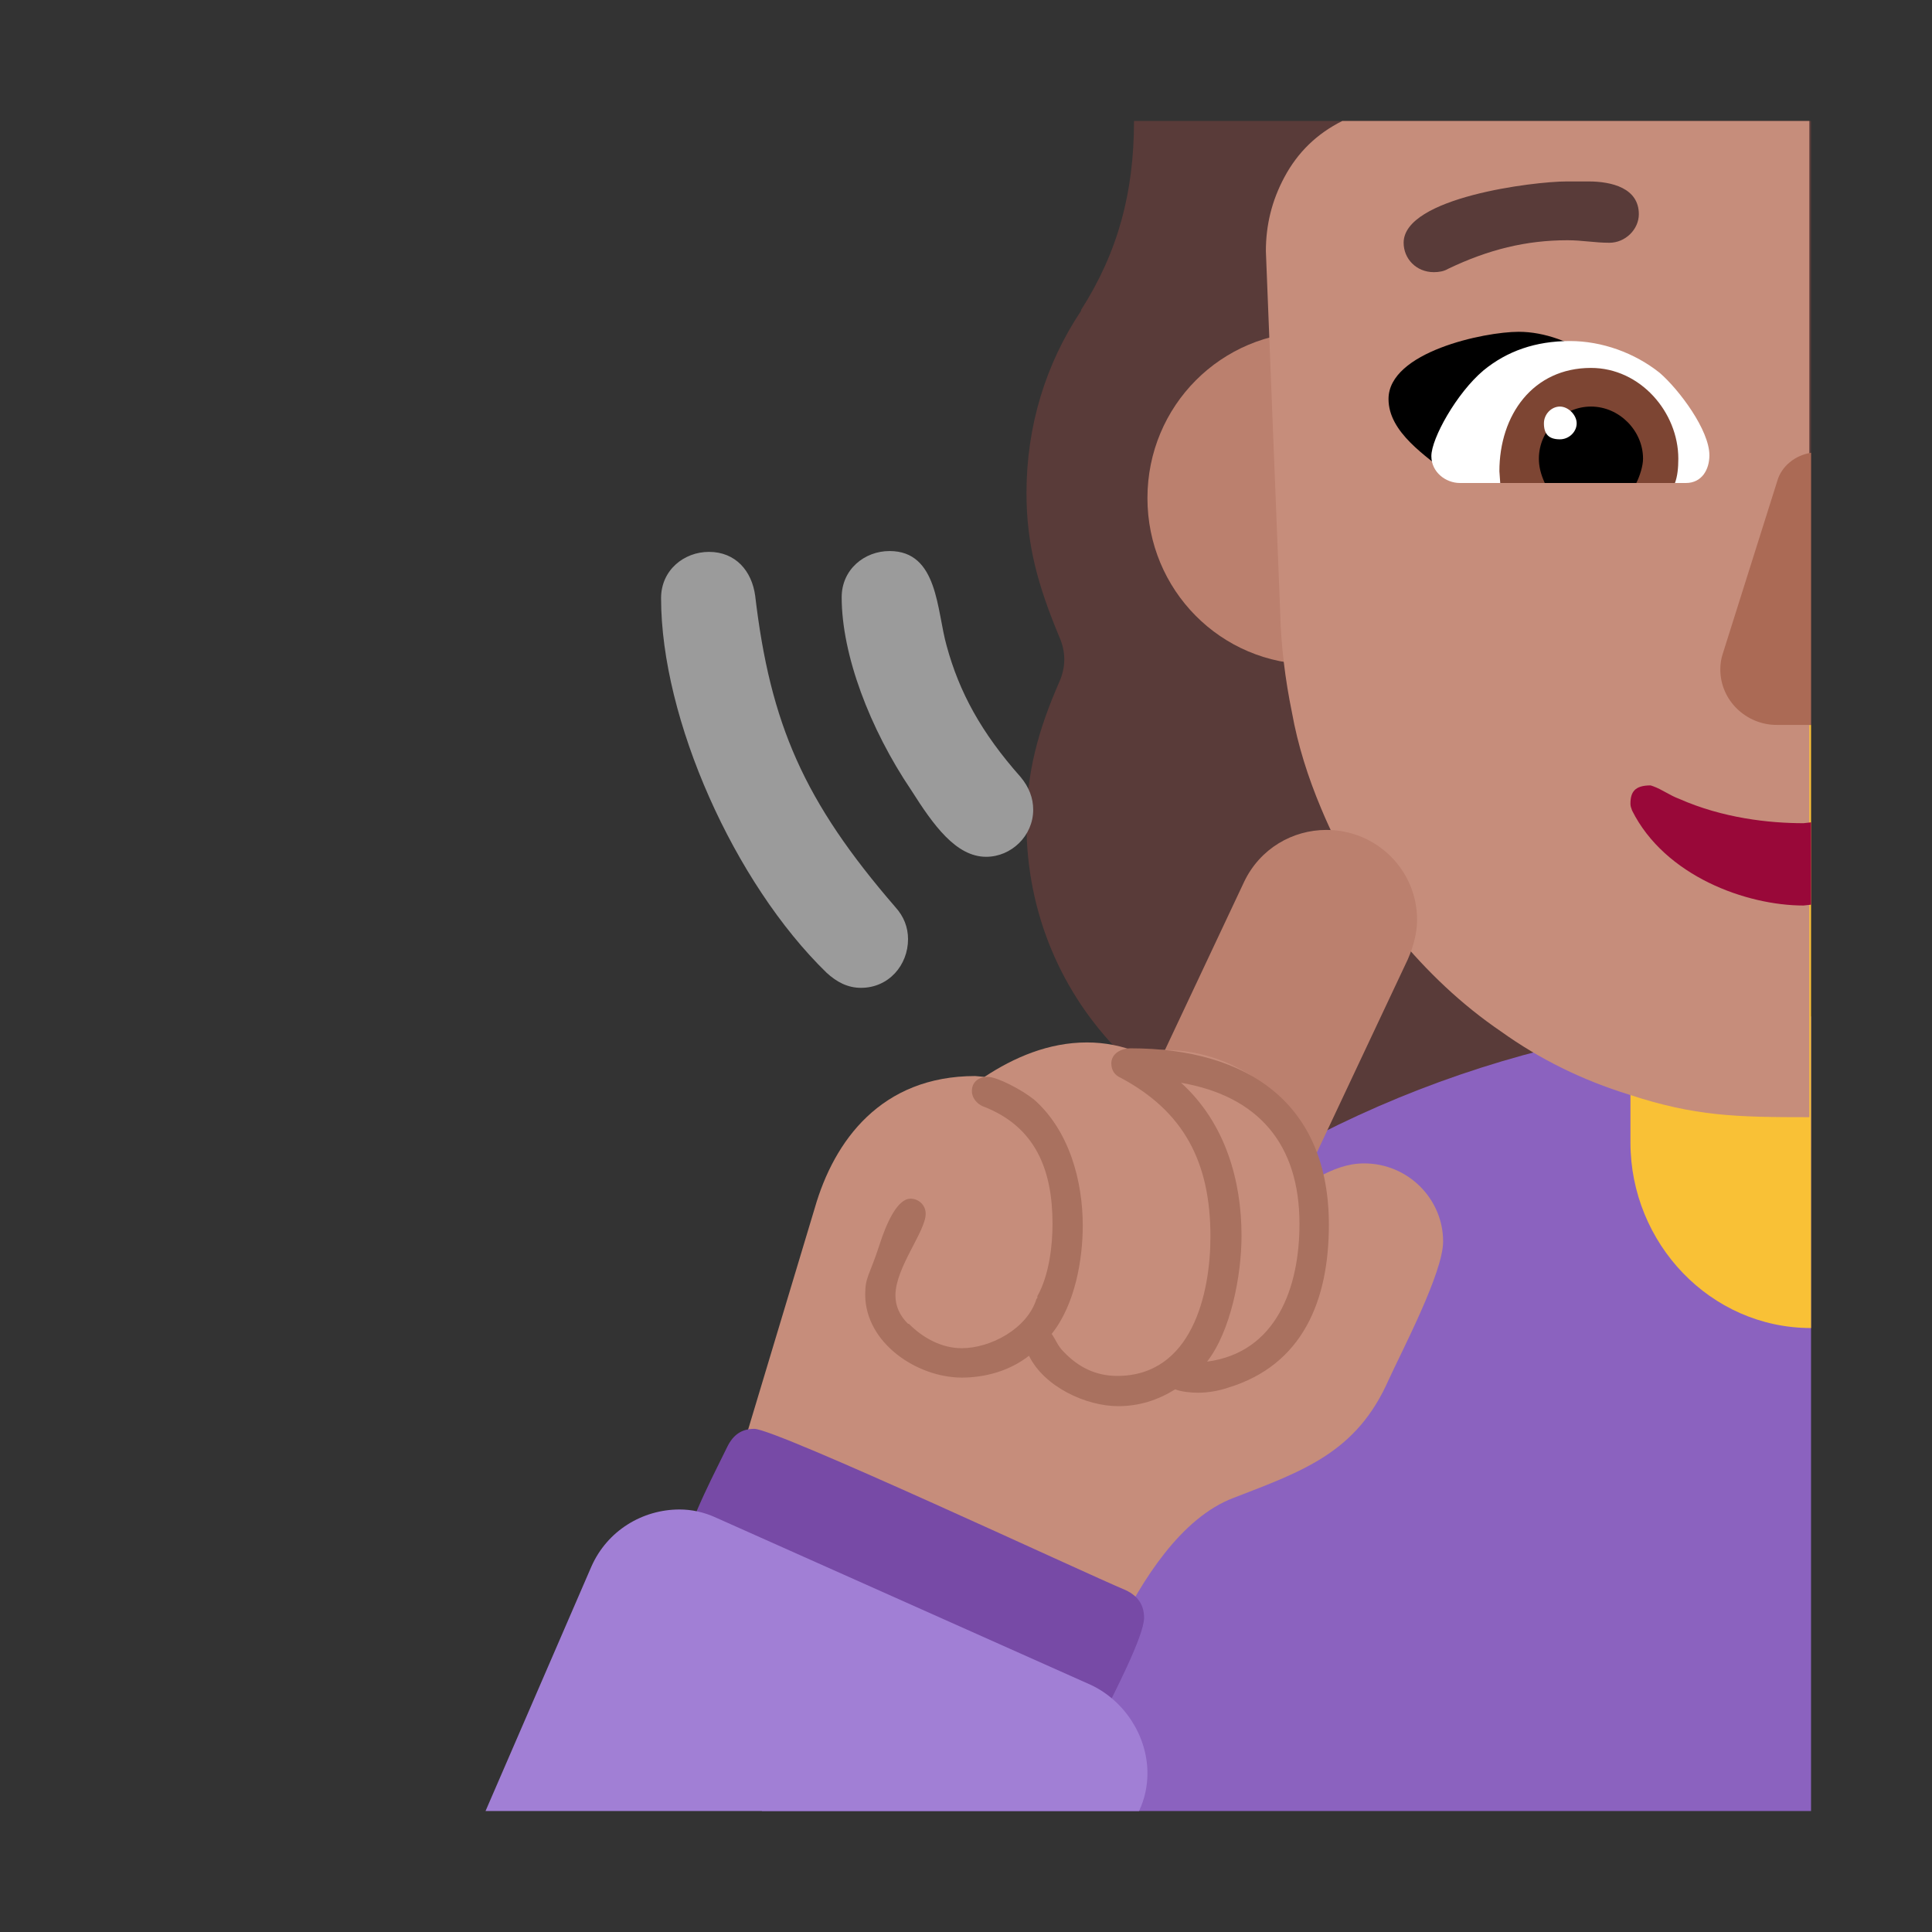<svg version="1.1" xmlns="http://www.w3.org/2000/svg" viewBox="0 0 2300 2300"><rect x="0" y="0" width="2300" height="2300" fill="#333333" stroke="none"/><g transform="scale(1,-1) translate(-256, -1869)">
		<path d="M2412 503l0 1222-806 0c0-85-19-156-63-225l0-1c-42-63-65-137-65-217 0-62 14-111 39-171 4-9 6-18 6-27 0-9-2-18-6-27-25-57-39-108-39-169 0-213 170-385 385-385l549 0 z" fill="#593B39"/>
		<path d="M2412-287l0 946c-581 0-1089-388-1249-946l1249 0 z" fill="#8B62BF"/>
		<path d="M2412 288l0 718c-120 0-215-101-215-221l0-276c0-120 95-221 215-221 z" fill="#F9C136"/>
		<path d="M1819 1078c109 0 198 88 198 198 0 109-88 198-198 198-109 0-197-88-197-198 0-109 87-198 197-198 z" fill="#BB806E"/>
		<path d="M2410 539l0 254-48 44 48 51 0 120-22 61-15 44-9 23 5 19 8 36 30 123 3 14 0 397-556 0c-30-15-53-37-69-67-15-28-22-57-22-88l17-429c1-41 6-81 14-120 7-39 19-77 35-115 23-55 52-104 89-149 37-45 78-84 125-116 46-33 97-58 152-75 79-26 128-27 215-27 z" fill="#C68D7B"/>
		<path d="M1281 693c33 0 56 27 56 58 0 14-5 27-15 38-109 126-149 218-167 371-4 29-23 52-55 52-30 0-57-22-57-55 0-144 87-339 197-446 12-11 25-18 41-18 z M1430 849c30 0 56 25 56 56 0 14-5 27-15 39-47 53-73 101-88 156-12 42-10 113-68 113-30 0-57-22-57-55 0-68 33-156 83-230 26-41 53-79 89-79 z" fill="#9B9B9B"/>
		<path d="M1982 1303c79 27 158 49 238 72-29 50-94 99-156 99-41 0-155-24-155-80 0-40 45-68 73-91 z" fill="#000000"/>
		<path d="M2263 1294c19 0 28 16 28 33 0 30-36 78-59 98-30 24-69 38-107 38-41 0-75-12-103-35-32-27-62-81-62-102 0-19 17-32 34-32l269 0 z" fill="#FFFFFF"/>
		<path d="M2250 1294c3 8 4 18 4 29 0 55-45 108-104 108-69 0-109-56-109-123l1-14 208 0 z" fill="#7D4533"/>
		<path d="M2204 1294c4 8 8 20 8 29 0 33-28 62-62 62-33 0-62-28-62-62 0-9 2-18 7-29l109 0 z" fill="#000000"/>
		<path d="M2113 1346c11 0 20 9 20 19 0 10-10 20-20 20-10 0-19-9-19-20 0-13 6-19 19-19 z" fill="#FFFFFF"/>
		<path d="M2412 1006l0 324c-19-3-35-16-40-33l-65-206c-2-6-3-12-3-19 0-37 31-66 67-66l41 0 z" fill="#AB6A55"/>
		<path d="M2403 791l9 1 0 98-9-1c-41 0-96 6-148 29-11 4-20 11-31 15l-3 1c-19 0-24-8-24-22 0-3 1-5 2-8 39-78 136-113 204-113 z" fill="#990839"/>
		<path d="M1682 340c42 0 78 23 97 62l153 325c7 16 11 32 11 47 0 59-48 107-108 107-40 0-79-22-98-62l-153-325c-7-13-10-29-10-46 0-59 47-108 108-108 z" fill="#BB806E"/>
		<path d="M1586-72c29 58 75 134 139 158 83 32 146 54 184 140 16 35 65 128 65 165 0 51-42 93-94 93-20 0-37-7-54-16-13 87-95 151-183 151-11 0-21-1-32-3-19 8-40 12-61 12-46 0-87-18-122-41l-11 1c-112 0-168-77-191-157l-108-359 258-72 5 14 205-86 z" fill="#C68D7B"/>
		<path d="M1538-193c15 0 25 7 32 21 10 21 48 93 48 115 0 15-7 26-22 33-48 20-416 192-442 192-15 0-25-7-32-21-10-21-48-93-48-114 0-15 7-26 22-33 47-19 417-193 442-193 z" fill="#774AA6"/>
		<path d="M1612-287c7 15 10 30 10 45 0 44-27 86-67 105l-446 199c-15 7-30 10-44 10-44 0-86-25-105-68l-126-291 778 0 z" fill="#A17FD5"/>
		<path d="M1963 1545c6 0 12 1 17 4 48 23 93 34 142 34 18 0 32-3 50-3 19 0 35 16 35 34 0 31-32 39-60 39l-26 0c-39 0-194-19-194-73 0-19 15-35 36-35 z" fill="#593B39"/>
		<path d="M1587 195c25 0 47 7 68 20 8-3 19-4 27-4 12 0 24 2 36 6 89 27 120 104 120 194 0 144-96 210-236 210-11 0-23-6-23-18 0-8 4-14 11-17 75-40 107-100 107-189 0-68-22-166-111-166-25 0-46 10-64 29-7 7-9 14-14 21 28 35 37 89 37 129 0 53-16 113-58 150-15 12-44 27-55 27-11 0-19-6-19-17 0-8 6-15 13-18 63-24 83-76 83-140 0-26-4-61-18-86 0-2 0-3-1-3-11-36-55-59-89-59-24 0-46 12-63 29l-1 0c-10 10-15 21-15 34 0 33 36 76 36 97 0 11-9 18-18 18-16 0-29-30-37-55-12-37-17-38-17-59 0-58 62-99 115-99 28 0 57 8 80 26 18-37 68-60 106-60 z M1693 248c28 36 41 102 41 150 0 65-19 134-72 182 92-16 141-73 141-168 0-75-27-153-110-164 z" fill="#A9715F"/>
	</g></svg>
